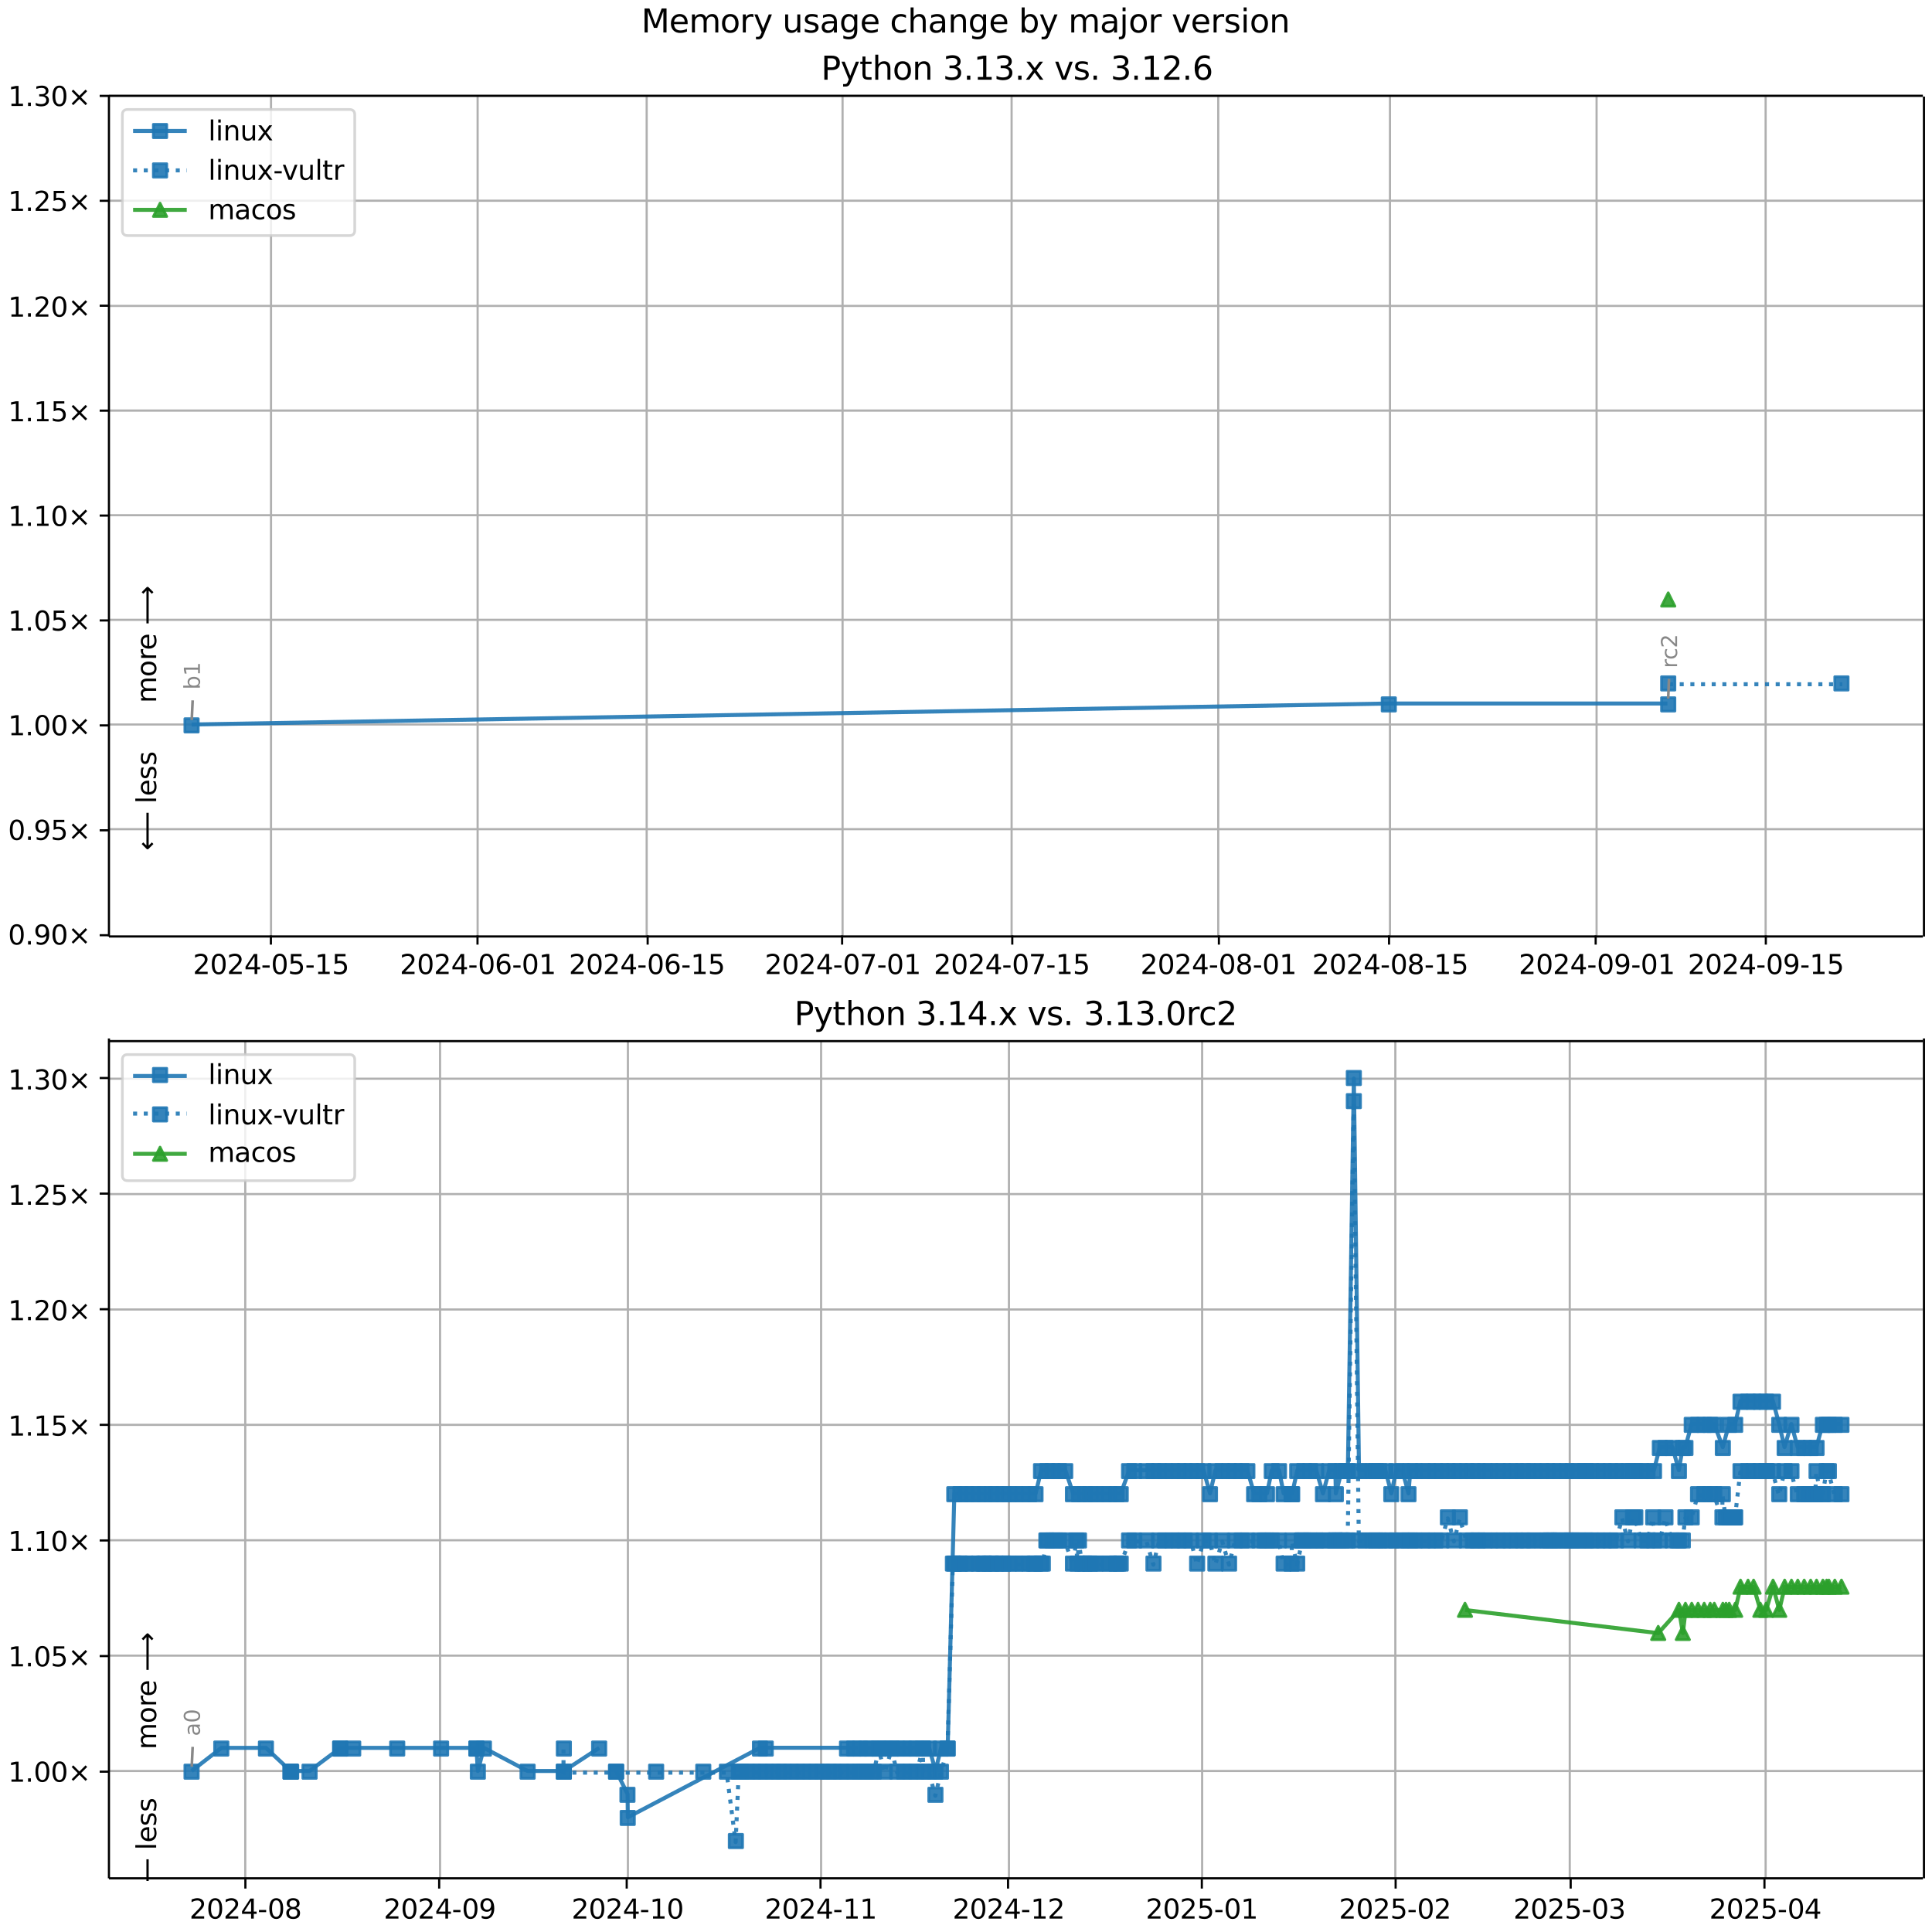 <?xml version="1.0" encoding="UTF-8"?>
<!DOCTYPE svg  PUBLIC '-//W3C//DTD SVG 1.1//EN'  'http://www.w3.org/Graphics/SVG/1.1/DTD/svg11.dtd'>
<svg width="720pt" height="720pt" version="1.1" viewBox="0 0 720 720" xmlns="http://www.w3.org/2000/svg" xmlns:xlink="http://www.w3.org/1999/xlink">
<defs>
<style type="text/css">*{stroke-linejoin: round; stroke-linecap: butt}</style>
</defs>
<path d="m0 720h720v-720h-720z" fill="#fff"/>
<path d="m40.6 349h676v-313h-676z" fill="#fff"/>
<path d="m101 349v-313" clip-path="url(#g)" fill="none" stroke="#b0b0b0" stroke-linecap="square" stroke-width=".8"/>
<defs>
<path id="j" d="m0 0v3.5" stroke="#000" stroke-width=".8"/>
</defs>
<use x="100.953" y="348.529" stroke="#000000" stroke-width=".8" xlink:href="#j"/>
<g transform="translate(71.9 363) scale(.1 -.1)">
<defs>
<path id="c" transform="scale(.016)" d="m1228 531h2203v-531h-2962v531q359 372 979 998 621 627 780 809 303 340 423 576 121 236 121 464 0 372-261 606-261 235-680 235-297 0-627-103-329-103-704-313v638q381 153 712 231 332 78 607 78 725 0 1156-363 431-362 431-968 0-288-108-546-107-257-392-607-78-91-497-524-418-433-1181-1211z"/>
<path id="b" transform="scale(.016)" d="m2034 4250q-487 0-733-480-245-479-245-1442 0-959 245-1439 246-480 733-480 491 0 736 480 246 480 246 1439 0 963-246 1442-245 480-736 480zm0 500q785 0 1199-621 414-620 414-1801 0-1178-414-1799-414-620-1199-620-784 0-1198 620-414 621-414 1799 0 1181 414 1801 414 621 1198 621z"/>
<path id="n" transform="scale(.016)" d="m2419 4116-1594-2491h1594v2491zm-166 550h794v-3041h666v-525h-666v-1100h-628v1100h-2106v609l1940 2957z"/>
<path id="f" transform="scale(.016)" d="m313 2009h1684v-512h-1684v512z"/>
<path id="k" transform="scale(.016)" d="m691 4666h2478v-532h-1900v-1143q137 47 274 70 138 23 276 23 781 0 1237-428 457-428 457-1159 0-753-469-1171-469-417-1322-417-294 0-599 50-304 50-629 150v635q281-153 581-228t634-75q541 0 856 284 316 284 316 772 0 487-316 771-315 285-856 285-253 0-505-56-251-56-513-175v2344z"/>
<path id="d" transform="scale(.016)" d="m794 531h1031v3560l-1122-225v575l1116 225h631v-4135h1031v-531h-2687v531z"/>
</defs>
<use xlink:href="#c"/>
<use transform="translate(63.6)" xlink:href="#b"/>
<use transform="translate(127)" xlink:href="#c"/>
<use transform="translate(191)" xlink:href="#n"/>
<use transform="translate(254)" xlink:href="#f"/>
<use transform="translate(291)" xlink:href="#b"/>
<use transform="translate(354)" xlink:href="#k"/>
<use transform="translate(418)" xlink:href="#f"/>
<use transform="translate(454)" xlink:href="#d"/>
<use transform="translate(518)" xlink:href="#k"/>
</g>
<path d="m178 349v-313" clip-path="url(#g)" fill="none" stroke="#b0b0b0" stroke-linecap="square" stroke-width=".8"/>
<use x="177.953" y="348.529" stroke="#000000" stroke-width=".8" xlink:href="#j"/>
<g transform="translate(149 363) scale(.1 -.1)">
<defs>
<path id="ah" transform="scale(.016)" d="m2113 2584q-425 0-674-291-248-290-248-796 0-503 248-796 249-292 674-292t673 292q248 293 248 796 0 506-248 796-248 291-673 291zm1253 1979v-575q-238 112-480 171-242 60-480 60-625 0-955-422-329-422-376-1275 184 272 462 417 279 145 613 145 703 0 1111-427 408-426 408-1160 0-719-425-1154-425-434-1131-434-810 0-1238 620-428 621-428 1799 0 1106 525 1764t1409 658q238 0 480-47t505-140z"/>
</defs>
<use xlink:href="#c"/>
<use transform="translate(63.6)" xlink:href="#b"/>
<use transform="translate(127)" xlink:href="#c"/>
<use transform="translate(191)" xlink:href="#n"/>
<use transform="translate(254)" xlink:href="#f"/>
<use transform="translate(291)" xlink:href="#b"/>
<use transform="translate(354)" xlink:href="#ah"/>
<use transform="translate(418)" xlink:href="#f"/>
<use transform="translate(454)" xlink:href="#b"/>
<use transform="translate(518)" xlink:href="#d"/>
</g>
<path d="m241 349v-313" clip-path="url(#g)" fill="none" stroke="#b0b0b0" stroke-linecap="square" stroke-width=".8"/>
<use x="241.365" y="348.529" stroke="#000000" stroke-width=".8" xlink:href="#j"/>
<g transform="translate(212 363) scale(.1 -.1)">
<use xlink:href="#c"/>
<use transform="translate(63.6)" xlink:href="#b"/>
<use transform="translate(127)" xlink:href="#c"/>
<use transform="translate(191)" xlink:href="#n"/>
<use transform="translate(254)" xlink:href="#f"/>
<use transform="translate(291)" xlink:href="#b"/>
<use transform="translate(354)" xlink:href="#ah"/>
<use transform="translate(418)" xlink:href="#f"/>
<use transform="translate(454)" xlink:href="#d"/>
<use transform="translate(518)" xlink:href="#k"/>
</g>
<path d="m314 349v-313" clip-path="url(#g)" fill="none" stroke="#b0b0b0" stroke-linecap="square" stroke-width=".8"/>
<use x="313.835" y="348.529" stroke="#000000" stroke-width=".8" xlink:href="#j"/>
<g transform="translate(285 363) scale(.1 -.1)">
<defs>
<path id="al" transform="scale(.016)" d="m525 4666h3e3v-269l-1694-4397h-659l1594 4134h-2241v532z"/>
</defs>
<use xlink:href="#c"/>
<use transform="translate(63.6)" xlink:href="#b"/>
<use transform="translate(127)" xlink:href="#c"/>
<use transform="translate(191)" xlink:href="#n"/>
<use transform="translate(254)" xlink:href="#f"/>
<use transform="translate(291)" xlink:href="#b"/>
<use transform="translate(354)" xlink:href="#al"/>
<use transform="translate(418)" xlink:href="#f"/>
<use transform="translate(454)" xlink:href="#b"/>
<use transform="translate(518)" xlink:href="#d"/>
</g>
<path d="m377 349v-313" clip-path="url(#g)" fill="none" stroke="#b0b0b0" stroke-linecap="square" stroke-width=".8"/>
<use x="377.247" y="348.529" stroke="#000000" stroke-width=".8" xlink:href="#j"/>
<g transform="translate(348 363) scale(.1 -.1)">
<use xlink:href="#c"/>
<use transform="translate(63.6)" xlink:href="#b"/>
<use transform="translate(127)" xlink:href="#c"/>
<use transform="translate(191)" xlink:href="#n"/>
<use transform="translate(254)" xlink:href="#f"/>
<use transform="translate(291)" xlink:href="#b"/>
<use transform="translate(354)" xlink:href="#al"/>
<use transform="translate(418)" xlink:href="#f"/>
<use transform="translate(454)" xlink:href="#d"/>
<use transform="translate(518)" xlink:href="#k"/>
</g>
<path d="m454 349v-313" clip-path="url(#g)" fill="none" stroke="#b0b0b0" stroke-linecap="square" stroke-width=".8"/>
<use x="454.247" y="348.529" stroke="#000000" stroke-width=".8" xlink:href="#j"/>
<g transform="translate(425 363) scale(.1 -.1)">
<defs>
<path id="ag" transform="scale(.016)" d="m2034 2216q-450 0-708-241-257-241-257-662 0-422 257-663 258-241 708-241t709 242q260 243 260 662 0 421-258 662-257 241-711 241zm-631 268q-406 100-633 378-226 279-226 679 0 559 398 884 399 325 1092 325 697 0 1094-325t397-884q0-400-227-679-226-278-629-378 456-106 710-416 255-309 255-755 0-679-414-1042-414-362-1186-362-771 0-1186 362-414 363-414 1042 0 446 256 755 257 310 713 416zm-231 997q0-362 226-565 227-203 636-203 407 0 636 203 230 203 230 565 0 363-230 566-229 203-636 203-409 0-636-203-226-203-226-566z"/>
</defs>
<use xlink:href="#c"/>
<use transform="translate(63.6)" xlink:href="#b"/>
<use transform="translate(127)" xlink:href="#c"/>
<use transform="translate(191)" xlink:href="#n"/>
<use transform="translate(254)" xlink:href="#f"/>
<use transform="translate(291)" xlink:href="#b"/>
<use transform="translate(354)" xlink:href="#ag"/>
<use transform="translate(418)" xlink:href="#f"/>
<use transform="translate(454)" xlink:href="#b"/>
<use transform="translate(518)" xlink:href="#d"/>
</g>
<path d="m518 349v-313" clip-path="url(#g)" fill="none" stroke="#b0b0b0" stroke-linecap="square" stroke-width=".8"/>
<use x="517.659" y="348.529" stroke="#000000" stroke-width=".8" xlink:href="#j"/>
<g transform="translate(489 363) scale(.1 -.1)">
<use xlink:href="#c"/>
<use transform="translate(63.6)" xlink:href="#b"/>
<use transform="translate(127)" xlink:href="#c"/>
<use transform="translate(191)" xlink:href="#n"/>
<use transform="translate(254)" xlink:href="#f"/>
<use transform="translate(291)" xlink:href="#b"/>
<use transform="translate(354)" xlink:href="#ag"/>
<use transform="translate(418)" xlink:href="#f"/>
<use transform="translate(454)" xlink:href="#d"/>
<use transform="translate(518)" xlink:href="#k"/>
</g>
<path d="m595 349v-313" clip-path="url(#g)" fill="none" stroke="#b0b0b0" stroke-linecap="square" stroke-width=".8"/>
<use x="594.659" y="348.529" stroke="#000000" stroke-width=".8" xlink:href="#j"/>
<g transform="translate(566 363) scale(.1 -.1)">
<defs>
<path id="ac" transform="scale(.016)" d="m703 97v575q238-113 481-172 244-59 479-59 625 0 954 420 330 420 377 1277-181-269-460-413-278-144-615-144-700 0-1108 423-408 424-408 1159 0 718 425 1152 425 435 1131 435 810 0 1236-621 427-620 427-1801 0-1103-524-1761-523-658-1407-658-238 0-482 47-243 47-506 141zm1256 1978q425 0 673 290 249 291 249 798 0 503-249 795-248 292-673 292t-673-292-248-795q0-507 248-798 248-290 673-290z"/>
</defs>
<use xlink:href="#c"/>
<use transform="translate(63.6)" xlink:href="#b"/>
<use transform="translate(127)" xlink:href="#c"/>
<use transform="translate(191)" xlink:href="#n"/>
<use transform="translate(254)" xlink:href="#f"/>
<use transform="translate(291)" xlink:href="#b"/>
<use transform="translate(354)" xlink:href="#ac"/>
<use transform="translate(418)" xlink:href="#f"/>
<use transform="translate(454)" xlink:href="#b"/>
<use transform="translate(518)" xlink:href="#d"/>
</g>
<path d="m658 349v-313" clip-path="url(#g)" fill="none" stroke="#b0b0b0" stroke-linecap="square" stroke-width=".8"/>
<use x="658.071" y="348.529" stroke="#000000" stroke-width=".8" xlink:href="#j"/>
<g transform="translate(629 363) scale(.1 -.1)">
<use xlink:href="#c"/>
<use transform="translate(63.6)" xlink:href="#b"/>
<use transform="translate(127)" xlink:href="#c"/>
<use transform="translate(191)" xlink:href="#n"/>
<use transform="translate(254)" xlink:href="#f"/>
<use transform="translate(291)" xlink:href="#b"/>
<use transform="translate(354)" xlink:href="#ac"/>
<use transform="translate(418)" xlink:href="#f"/>
<use transform="translate(454)" xlink:href="#d"/>
<use transform="translate(518)" xlink:href="#k"/>
</g>
<path d="m40.6 349h676" clip-path="url(#g)" fill="none" stroke="#b0b0b0" stroke-linecap="square" stroke-width=".8"/>
<defs>
<path id="l" d="m0 0h-3.5" stroke="#000" stroke-width=".8"/>
</defs>
<use x="40.646" y="348.529" stroke="#000000" stroke-width=".8" xlink:href="#l"/>
<g transform="translate(3 352) scale(.1 -.1)">
<defs>
<path id="h" transform="scale(.016)" d="m684 794h660v-794h-660v794z"/>
<path id="m" transform="scale(.016)" d="m4488 3438-1429-1435 1429-1428-372-378-1435 1434-1434-1434-369 378 1425 1428-1425 1435 369 378 1434-1435 1435 1435 372-378z"/>
</defs>
<use xlink:href="#b"/>
<use transform="translate(63.6)" xlink:href="#h"/>
<use transform="translate(95.4)" xlink:href="#ac"/>
<use transform="translate(159)" xlink:href="#b"/>
<use transform="translate(223)" xlink:href="#m"/>
</g>
<path d="m40.6 309h676" clip-path="url(#g)" fill="none" stroke="#b0b0b0" stroke-linecap="square" stroke-width=".8"/>
<use x="40.646" y="309.429" stroke="#000000" stroke-width=".8" xlink:href="#l"/>
<g transform="translate(3 313) scale(.1 -.1)">
<use xlink:href="#b"/>
<use transform="translate(63.6)" xlink:href="#h"/>
<use transform="translate(95.4)" xlink:href="#ac"/>
<use transform="translate(159)" xlink:href="#k"/>
<use transform="translate(223)" xlink:href="#m"/>
</g>
<path d="m40.6 270h676" clip-path="url(#g)" fill="none" stroke="#b0b0b0" stroke-linecap="square" stroke-width=".8"/>
<use x="40.646" y="270.33" stroke="#000000" stroke-width=".8" xlink:href="#l"/>
<g transform="translate(3 274) scale(.1 -.1)">
<use xlink:href="#d"/>
<use transform="translate(63.6)" xlink:href="#h"/>
<use transform="translate(95.4)" xlink:href="#b"/>
<use transform="translate(159)" xlink:href="#b"/>
<use transform="translate(223)" xlink:href="#m"/>
</g>
<path d="m40.6 231h676" clip-path="url(#g)" fill="none" stroke="#b0b0b0" stroke-linecap="square" stroke-width=".8"/>
<use x="40.646" y="231.23" stroke="#000000" stroke-width=".8" xlink:href="#l"/>
<g transform="translate(3 235) scale(.1 -.1)">
<use xlink:href="#d"/>
<use transform="translate(63.6)" xlink:href="#h"/>
<use transform="translate(95.4)" xlink:href="#b"/>
<use transform="translate(159)" xlink:href="#k"/>
<use transform="translate(223)" xlink:href="#m"/>
</g>
<path d="m40.6 192h676" clip-path="url(#g)" fill="none" stroke="#b0b0b0" stroke-linecap="square" stroke-width=".8"/>
<use x="40.646" y="192.131" stroke="#000000" stroke-width=".8" xlink:href="#l"/>
<g transform="translate(3 196) scale(.1 -.1)">
<use xlink:href="#d"/>
<use transform="translate(63.6)" xlink:href="#h"/>
<use transform="translate(95.4)" xlink:href="#d"/>
<use transform="translate(159)" xlink:href="#b"/>
<use transform="translate(223)" xlink:href="#m"/>
</g>
<path d="m40.6 153h676" clip-path="url(#g)" fill="none" stroke="#b0b0b0" stroke-linecap="square" stroke-width=".8"/>
<use x="40.646" y="153.031" stroke="#000000" stroke-width=".8" xlink:href="#l"/>
<g transform="translate(3 157) scale(.1 -.1)">
<use xlink:href="#d"/>
<use transform="translate(63.6)" xlink:href="#h"/>
<use transform="translate(95.4)" xlink:href="#d"/>
<use transform="translate(159)" xlink:href="#k"/>
<use transform="translate(223)" xlink:href="#m"/>
</g>
<path d="m40.6 114h676" clip-path="url(#g)" fill="none" stroke="#b0b0b0" stroke-linecap="square" stroke-width=".8"/>
<use x="40.646" y="113.932" stroke="#000000" stroke-width=".8" xlink:href="#l"/>
<g transform="translate(3 118) scale(.1 -.1)">
<use xlink:href="#d"/>
<use transform="translate(63.6)" xlink:href="#h"/>
<use transform="translate(95.4)" xlink:href="#c"/>
<use transform="translate(159)" xlink:href="#b"/>
<use transform="translate(223)" xlink:href="#m"/>
</g>
<path d="m40.6 74.8h676" clip-path="url(#g)" fill="none" stroke="#b0b0b0" stroke-linecap="square" stroke-width=".8"/>
<use x="40.646" y="74.832" stroke="#000000" stroke-width=".8" xlink:href="#l"/>
<g transform="translate(3 78.6) scale(.1 -.1)">
<use xlink:href="#d"/>
<use transform="translate(63.6)" xlink:href="#h"/>
<use transform="translate(95.4)" xlink:href="#c"/>
<use transform="translate(159)" xlink:href="#k"/>
<use transform="translate(223)" xlink:href="#m"/>
</g>
<path d="m40.6 35.7h676" clip-path="url(#g)" fill="none" stroke="#b0b0b0" stroke-linecap="square" stroke-width=".8"/>
<use x="40.646" y="35.733" stroke="#000000" stroke-width=".8" xlink:href="#l"/>
<g transform="translate(3 39.5) scale(.1 -.1)">
<defs>
<path id="r" transform="scale(.016)" d="m2597 2516q453-97 707-404 255-306 255-756 0-690-475-1069-475-378-1350-378-293 0-604 58t-642 174v609q262-153 574-231 313-78 654-78 593 0 904 234t311 681q0 413-289 645-289 233-804 233h-544v519h569q465 0 712 186t247 536q0 359-255 551-254 193-729 193-260 0-557-57-297-56-653-174v562q360 100 674 150t592 50q719 0 1137-327 419-326 419-882 0-388-222-655t-631-370z"/>
</defs>
<use xlink:href="#d"/>
<use transform="translate(63.6)" xlink:href="#h"/>
<use transform="translate(95.4)" xlink:href="#r"/>
<use transform="translate(159)" xlink:href="#b"/>
<use transform="translate(223)" xlink:href="#m"/>
</g>
<path d="m71.4 270 446-7.82h104" clip-path="url(#g)" fill="none" stroke="#1f77b4" stroke-linecap="square" stroke-opacity=".9" stroke-width="1.5"/>
<defs>
<path id="a" d="m-2.5 2.5h5v-5h-5z" stroke="#1f77b4" stroke-opacity=".9"/>
</defs>
<g clip-path="url(#g)" fill="#1f77b4" fill-opacity=".9" stroke="#1f77b4" stroke-opacity=".9">
<use x="71.389" y="270.33" xlink:href="#a"/>
<use x="517.569" y="262.51" xlink:href="#a"/>
<use x="621.695" y="262.51" xlink:href="#a"/>
</g>
<g stroke="#1f77b4" stroke-opacity=".9">
<path d="m622 255h64.6" clip-path="url(#g)" fill="none" stroke-dasharray="1.5,2.475" stroke-width="1.5"/>
<g clip-path="url(#g)" fill="#1f77b4" fill-opacity=".9">
<use x="621.695" y="254.69" xlink:href="#a"/>
<use x="686.256" y="254.69" xlink:href="#a"/>
</g>
</g>
<path d="m622 223" clip-path="url(#g)" fill="none" stroke="#2ca02c" stroke-linecap="square" stroke-opacity=".9" stroke-width="1.5"/>
<defs>
<path id="e" d="m0-2.5-2.5 5h5z" stroke="#2ca02c" stroke-opacity=".9"/>
</defs>
<g clip-path="url(#g)">
<use x="621.695" y="223.41" fill="#2ca02c" fill-opacity=".9" stroke="#2ca02c" stroke-opacity=".9" xlink:href="#e"/>
</g>
<path d="m40.6 349v-313" fill="none" stroke="#000" stroke-linecap="square" stroke-width=".8"/>
<path d="m717 349v-313" fill="none" stroke="#000" stroke-linecap="square" stroke-width=".8"/>
<path d="m40.6 349h676" fill="none" stroke="#000" stroke-linecap="square" stroke-width=".8"/>
<path d="m40.6 35.7h676" fill="none" stroke="#000" stroke-linecap="square" stroke-width=".8"/>
<path d="m71.8 261-0.348 7.35" fill="none" stroke="#888" stroke-linecap="round"/>
<g transform="translate(74.5 257) rotate(-90) scale(.08 -.08)" fill="#888">
<defs>
<path id="aj" transform="scale(.016)" d="m3116 1747q0 634-261 995t-717 361q-457 0-718-361t-261-995 261-995 718-361q456 0 717 361t261 995zm-1957 1222q182 312 458 463 277 152 661 152 638 0 1036-506 399-506 399-1331t-399-1332q-398-506-1036-506-384 0-661 152-276 152-458 464v-525h-578v4863h578v-1894z"/>
</defs>
<use xlink:href="#aj"/>
<use transform="translate(63.5)" xlink:href="#d"/>
</g>
<path d="m622 253-0.326 7.34" fill="none" stroke="#888" stroke-linecap="round"/>
<g transform="translate(625 249) rotate(-90) scale(.08 -.08)" fill="#888">
<defs>
<path id="p" transform="scale(.016)" d="m2631 2963q-97 56-211 82-114 27-251 27-488 0-749-317t-261-911v-1844h-578v3500h578v-544q182 319 472 473 291 155 707 155 59 0 131-8 72-7 159-23l3-590z"/>
<path id="ab" transform="scale(.016)" d="m3122 3366v-538q-244 135-489 202t-495 67q-560 0-870-355-309-354-309-995t309-996q310-354 870-354 250 0 495 67t489 202v-532q-241-112-499-168-257-57-548-57-791 0-1257 497-465 497-465 1341 0 856 470 1346 471 491 1290 491 265 0 518-55 253-54 491-163z"/>
</defs>
<use xlink:href="#p"/>
<use transform="translate(38.9)" xlink:href="#ab"/>
<use transform="translate(93.8)" xlink:href="#c"/>
</g>
<g clip-path="url(#g)">
<g transform="translate(58.2 262) rotate(-90) scale(.1 -.1)">
<defs>
<path id="x" transform="scale(.016)" d="m3328 2828q216 388 516 572t706 184q547 0 844-383 297-382 297-1088v-2113h-578v2094q0 503-179 746-178 244-543 244-447 0-707-297-259-296-259-809v-1978h-578v2094q0 506-178 748t-550 242q-441 0-701-298-259-298-259-808v-1978h-578v3500h578v-544q197 322 472 475t653 153q382 0 649-194 267-193 395-562z"/>
<path id="q" transform="scale(.016)" d="m1959 3097q-462 0-731-361t-269-989 267-989q268-361 733-361 460 0 728 362 269 363 269 988 0 622-269 986-268 364-728 364zm0 487q750 0 1178-488 429-487 429-1349 0-859-429-1349-428-489-1178-489-753 0-1180 489-426 490-426 1349 0 862 426 1349 427 488 1180 488z"/>
<path id="u" transform="scale(.016)" d="m3597 1894v-281h-2644q38-594 358-905t892-311q331 0 642 81t618 244v-544q-310-131-635-200t-659-69q-838 0-1327 487-489 488-489 1320 0 859 464 1363 464 505 1252 505 706 0 1117-455 411-454 411-1235zm-575 169q-6 471-264 752-258 282-683 282-481 0-770-272t-333-766l2050 4z"/>
<path id="am" transform="scale(.016)" d="m8863 2147v-281l-1229-1228-375 375 729 728h-7622v531h7622l-729 728 375 375 1229-1228z"/>
</defs>
<use xlink:href="#x"/>
<use transform="translate(97.4)" xlink:href="#q"/>
<use transform="translate(159)" xlink:href="#p"/>
<use transform="translate(197)" xlink:href="#u"/>
<use transform="translate(259)" xlink:href="#DejaVuSans-20"/>
<use transform="translate(291)" xlink:href="#am"/>
</g>
</g>
<g clip-path="url(#g)">
<g transform="translate(58.2 317) rotate(-90) scale(.1 -.1)">
<defs>
<path id="an" transform="scale(.016)" d="m313 1866v281l1228 1228 375-375-728-728h7621v-531h-7621l728-728-375-375-1228 1228z"/>
<path id="t" transform="scale(.016)" d="m603 4863h575v-4863h-575v4863z"/>
<path id="o" transform="scale(.016)" d="m2834 3397v-544q-243 125-506 187-262 63-544 63-428 0-642-131t-214-394q0-200 153-314t616-217l197-44q612-131 870-370t258-667q0-488-386-773-386-284-1061-284-281 0-586 55t-642 164v594q319-166 628-249 309-82 613-82 406 0 624 139 219 139 219 392 0 234-158 359-157 125-692 241l-200 47q-534 112-772 345-237 233-237 639 0 494 350 762 350 269 994 269 318 0 599-47 282-46 519-140z"/>
</defs>
<use xlink:href="#an"/>
<use transform="translate(143)" xlink:href="#DejaVuSans-20"/>
<use transform="translate(175)" xlink:href="#t"/>
<use transform="translate(203)" xlink:href="#u"/>
<use transform="translate(264)" xlink:href="#o"/>
<use transform="translate(317)" xlink:href="#o"/>
</g>
</g>
<g transform="translate(306 29.7) scale(.12 -.12)">
<defs>
<path id="ak" transform="scale(.016)" d="m1259 4147v-1753h794q441 0 681 228 241 228 241 650 0 419-241 647-240 228-681 228h-794zm-631 519h1425q785 0 1186-355 402-355 402-1039 0-691-402-1044-401-353-1186-353h-794v-1875h-631v4666z"/>
<path id="ad" transform="scale(.016)" d="m2059-325q-243-625-475-815-231-191-618-191h-460v481h338q237 0 368 113 132 112 291 531l103 262-1415 3444h609l1094-2737 1094 2737h609l-1538-3825z"/>
<path id="ae" transform="scale(.016)" d="m1172 4494v-994h1184v-447h-1184v-1900q0-428 117-550t477-122h590v-481h-590q-666 0-919 248-253 249-253 905v1900h-422v447h422v994h578z"/>
<path id="af" transform="scale(.016)" d="m3513 2113v-2113h-575v2094q0 497-194 743-194 247-581 247-466 0-735-297-269-296-269-809v-1978h-578v4863h578v-1907q207 316 486 472 280 156 646 156 603 0 912-373 310-373 310-1098z"/>
<path id="s" transform="scale(.016)" d="m3513 2113v-2113h-575v2094q0 497-194 743-194 247-581 247-466 0-735-297-269-296-269-809v-1978h-578v3500h578v-544q207 316 486 472 280 156 646 156 603 0 912-373 310-373 310-1098z"/>
<path id="w" transform="scale(.016)" d="m3513 3500-1266-1703 1331-1797h-678l-1019 1375-1018-1375h-679l1360 1831-1244 1669h678l928-1247 928 1247h679z"/>
<path id="z" transform="scale(.016)" d="m191 3500h609l1094-2937 1094 2937h609l-1313-3500h-781l-1312 3500z"/>
</defs>
<use xlink:href="#ak"/>
<use transform="translate(60.3)" xlink:href="#ad"/>
<use transform="translate(119)" xlink:href="#ae"/>
<use transform="translate(159)" xlink:href="#af"/>
<use transform="translate(222)" xlink:href="#q"/>
<use transform="translate(283)" xlink:href="#s"/>
<use transform="translate(347)" xlink:href="#DejaVuSans-20"/>
<use transform="translate(378)" xlink:href="#r"/>
<use transform="translate(442)" xlink:href="#h"/>
<use transform="translate(474)" xlink:href="#d"/>
<use transform="translate(537)" xlink:href="#r"/>
<use transform="translate(601)" xlink:href="#h"/>
<use transform="translate(633)" xlink:href="#w"/>
<use transform="translate(692)" xlink:href="#DejaVuSans-20"/>
<use transform="translate(724)" xlink:href="#z"/>
<use transform="translate(783)" xlink:href="#o"/>
<use transform="translate(835)" xlink:href="#h"/>
<use transform="translate(867)" xlink:href="#DejaVuSans-20"/>
<use transform="translate(899)" xlink:href="#r"/>
<use transform="translate(962)" xlink:href="#h"/>
<use transform="translate(994)" xlink:href="#d"/>
<use transform="translate(1058)" xlink:href="#c"/>
<use transform="translate(1121)" xlink:href="#h"/>
<use transform="translate(1153)" xlink:href="#ah"/>
</g>
<path d="m47.6 87.8h82.6q2 0 2-2v-43q0-2-2-2h-82.6q-2 0-2 2v43q0 2 2 2z" fill="#fff" opacity=".8" stroke="#ccc"/>
<path d="m49.6 48.8h10 10" fill="none" stroke="#1f77b4" stroke-linecap="square" stroke-opacity=".9" stroke-width="1.5"/>
<use x="59.646" y="48.831" fill="#1f77b4" fill-opacity=".9" stroke="#1f77b4" stroke-opacity=".9" xlink:href="#a"/>
<g transform="translate(77.6 52.3) scale(.1 -.1)">
<defs>
<path id="aa" transform="scale(.016)" d="m603 3500h575v-3500h-575v3500zm0 1363h575v-729h-575v729z"/>
<path id="v" transform="scale(.016)" d="m544 1381v2119h575v-2097q0-497 193-746 194-248 582-248 465 0 735 297 271 297 271 810v1984h575v-3500h-575v538q-209-319-486-474-276-155-642-155-603 0-916 375-312 375-312 1097zm1447 2203z"/>
</defs>
<use xlink:href="#t"/>
<use transform="translate(27.8)" xlink:href="#aa"/>
<use transform="translate(55.6)" xlink:href="#s"/>
<use transform="translate(119)" xlink:href="#v"/>
<use transform="translate(182)" xlink:href="#w"/>
</g>
<path d="m49.6 63.5h10 10" fill="none" stroke="#1f77b4" stroke-dasharray="1.5,2.475" stroke-opacity=".9" stroke-width="1.5"/>
<use x="59.646" y="63.509" fill="#1f77b4" fill-opacity=".9" stroke="#1f77b4" stroke-opacity=".9" xlink:href="#a"/>
<g transform="translate(77.6 67) scale(.1 -.1)">
<use xlink:href="#t"/>
<use transform="translate(27.8)" xlink:href="#aa"/>
<use transform="translate(55.6)" xlink:href="#s"/>
<use transform="translate(119)" xlink:href="#v"/>
<use transform="translate(182)" xlink:href="#w"/>
<use transform="translate(242)" xlink:href="#f"/>
<use transform="translate(275)" xlink:href="#z"/>
<use transform="translate(334)" xlink:href="#v"/>
<use transform="translate(398)" xlink:href="#t"/>
<use transform="translate(425)" xlink:href="#ae"/>
<use transform="translate(465)" xlink:href="#p"/>
</g>
<path d="m49.6 78.2h10 10" fill="none" stroke="#2ca02c" stroke-linecap="square" stroke-opacity=".9" stroke-width="1.5"/>
<use x="59.646" y="78.187" fill="#2ca02c" fill-opacity=".9" stroke="#2ca02c" stroke-opacity=".9" xlink:href="#e"/>
<g transform="translate(77.6 81.7) scale(.1 -.1)">
<defs>
<path id="y" transform="scale(.016)" d="m2194 1759q-697 0-966-159t-269-544q0-306 202-486 202-179 548-179 479 0 768 339t289 901v128h-572zm1147 238v-2e3h-575v531q-197-318-491-470t-719-152q-537 0-855 302-317 302-317 808 0 590 395 890 396 300 1180 300h807v57q0 397-261 614t-733 217q-300 0-585-72-284-72-546-216v532q315 122 612 182 297 61 578 61 760 0 1135-394 375-393 375-1193z"/>
</defs>
<use xlink:href="#x"/>
<use transform="translate(97.4)" xlink:href="#y"/>
<use transform="translate(159)" xlink:href="#ab"/>
<use transform="translate(214)" xlink:href="#q"/>
<use transform="translate(275)" xlink:href="#o"/>
</g>
<path d="m40.6 700h676v-313h-676z" fill="#fff"/>
<path d="m91.4 700v-313" clip-path="url(#i)" fill="none" stroke="#b0b0b0" stroke-linecap="square" stroke-width=".8"/>
<use x="91.447" y="700.322" stroke="#000000" stroke-width=".8" xlink:href="#j"/>
<g transform="translate(70.6 715) scale(.1 -.1)">
<use xlink:href="#c"/>
<use transform="translate(63.6)" xlink:href="#b"/>
<use transform="translate(127)" xlink:href="#c"/>
<use transform="translate(191)" xlink:href="#n"/>
<use transform="translate(254)" xlink:href="#f"/>
<use transform="translate(291)" xlink:href="#b"/>
<use transform="translate(354)" xlink:href="#ag"/>
</g>
<path d="m164 700v-313" clip-path="url(#i)" fill="none" stroke="#b0b0b0" stroke-linecap="square" stroke-width=".8"/>
<use x="163.667" y="700.322" stroke="#000000" stroke-width=".8" xlink:href="#j"/>
<g transform="translate(143 715) scale(.1 -.1)">
<use xlink:href="#c"/>
<use transform="translate(63.6)" xlink:href="#b"/>
<use transform="translate(127)" xlink:href="#c"/>
<use transform="translate(191)" xlink:href="#n"/>
<use transform="translate(254)" xlink:href="#f"/>
<use transform="translate(291)" xlink:href="#b"/>
<use transform="translate(354)" xlink:href="#ac"/>
</g>
<path d="m234 700v-313" clip-path="url(#i)" fill="none" stroke="#b0b0b0" stroke-linecap="square" stroke-width=".8"/>
<use x="233.558" y="700.322" stroke="#000000" stroke-width=".8" xlink:href="#j"/>
<g transform="translate(213 715) scale(.1 -.1)">
<use xlink:href="#c"/>
<use transform="translate(63.6)" xlink:href="#b"/>
<use transform="translate(127)" xlink:href="#c"/>
<use transform="translate(191)" xlink:href="#n"/>
<use transform="translate(254)" xlink:href="#f"/>
<use transform="translate(291)" xlink:href="#d"/>
<use transform="translate(354)" xlink:href="#b"/>
</g>
<path d="m306 700v-313" clip-path="url(#i)" fill="none" stroke="#b0b0b0" stroke-linecap="square" stroke-width=".8"/>
<use x="305.779" y="700.322" stroke="#000000" stroke-width=".8" xlink:href="#j"/>
<g transform="translate(285 715) scale(.1 -.1)">
<use xlink:href="#c"/>
<use transform="translate(63.6)" xlink:href="#b"/>
<use transform="translate(127)" xlink:href="#c"/>
<use transform="translate(191)" xlink:href="#n"/>
<use transform="translate(254)" xlink:href="#f"/>
<use transform="translate(291)" xlink:href="#d"/>
<use transform="translate(354)" xlink:href="#d"/>
</g>
<path d="m376 700v-313" clip-path="url(#i)" fill="none" stroke="#b0b0b0" stroke-linecap="square" stroke-width=".8"/>
<use x="375.67" y="700.322" stroke="#000000" stroke-width=".8" xlink:href="#j"/>
<g transform="translate(355 715) scale(.1 -.1)">
<use xlink:href="#c"/>
<use transform="translate(63.6)" xlink:href="#b"/>
<use transform="translate(127)" xlink:href="#c"/>
<use transform="translate(191)" xlink:href="#n"/>
<use transform="translate(254)" xlink:href="#f"/>
<use transform="translate(291)" xlink:href="#d"/>
<use transform="translate(354)" xlink:href="#c"/>
</g>
<path d="m448 700v-313" clip-path="url(#i)" fill="none" stroke="#b0b0b0" stroke-linecap="square" stroke-width=".8"/>
<use x="447.89" y="700.322" stroke="#000000" stroke-width=".8" xlink:href="#j"/>
<g transform="translate(427 715) scale(.1 -.1)">
<use xlink:href="#c"/>
<use transform="translate(63.6)" xlink:href="#b"/>
<use transform="translate(127)" xlink:href="#c"/>
<use transform="translate(191)" xlink:href="#k"/>
<use transform="translate(254)" xlink:href="#f"/>
<use transform="translate(291)" xlink:href="#b"/>
<use transform="translate(354)" xlink:href="#d"/>
</g>
<path d="m520 700v-313" clip-path="url(#i)" fill="none" stroke="#b0b0b0" stroke-linecap="square" stroke-width=".8"/>
<use x="520.111" y="700.322" stroke="#000000" stroke-width=".8" xlink:href="#j"/>
<g transform="translate(499 715) scale(.1 -.1)">
<use xlink:href="#c"/>
<use transform="translate(63.6)" xlink:href="#b"/>
<use transform="translate(127)" xlink:href="#c"/>
<use transform="translate(191)" xlink:href="#k"/>
<use transform="translate(254)" xlink:href="#f"/>
<use transform="translate(291)" xlink:href="#b"/>
<use transform="translate(354)" xlink:href="#c"/>
</g>
<path d="m585 700v-313" clip-path="url(#i)" fill="none" stroke="#b0b0b0" stroke-linecap="square" stroke-width=".8"/>
<use x="585.343" y="700.322" stroke="#000000" stroke-width=".8" xlink:href="#j"/>
<g transform="translate(564 715) scale(.1 -.1)">
<use xlink:href="#c"/>
<use transform="translate(63.6)" xlink:href="#b"/>
<use transform="translate(127)" xlink:href="#c"/>
<use transform="translate(191)" xlink:href="#k"/>
<use transform="translate(254)" xlink:href="#f"/>
<use transform="translate(291)" xlink:href="#b"/>
<use transform="translate(354)" xlink:href="#r"/>
</g>
<path d="m658 700v-313" clip-path="url(#i)" fill="none" stroke="#b0b0b0" stroke-linecap="square" stroke-width=".8"/>
<use x="657.563" y="700.322" stroke="#000000" stroke-width=".8" xlink:href="#j"/>
<g transform="translate(637 715) scale(.1 -.1)">
<use xlink:href="#c"/>
<use transform="translate(63.6)" xlink:href="#b"/>
<use transform="translate(127)" xlink:href="#c"/>
<use transform="translate(191)" xlink:href="#k"/>
<use transform="translate(254)" xlink:href="#f"/>
<use transform="translate(291)" xlink:href="#b"/>
<use transform="translate(354)" xlink:href="#n"/>
</g>
<path d="m40.6 660h676" clip-path="url(#i)" fill="none" stroke="#b0b0b0" stroke-linecap="square" stroke-width=".8"/>
<use x="40.646" y="660.253" stroke="#000000" stroke-width=".8" xlink:href="#l"/>
<g transform="translate(3 664) scale(.1 -.1)">
<use xlink:href="#d"/>
<use transform="translate(63.6)" xlink:href="#h"/>
<use transform="translate(95.4)" xlink:href="#b"/>
<use transform="translate(159)" xlink:href="#b"/>
<use transform="translate(223)" xlink:href="#m"/>
</g>
<path d="m40.6 617h676" clip-path="url(#i)" fill="none" stroke="#b0b0b0" stroke-linecap="square" stroke-width=".8"/>
<use x="40.646" y="617.168" stroke="#000000" stroke-width=".8" xlink:href="#l"/>
<g transform="translate(3 621) scale(.1 -.1)">
<use xlink:href="#d"/>
<use transform="translate(63.6)" xlink:href="#h"/>
<use transform="translate(95.4)" xlink:href="#b"/>
<use transform="translate(159)" xlink:href="#k"/>
<use transform="translate(223)" xlink:href="#m"/>
</g>
<path d="m40.6 574h676" clip-path="url(#i)" fill="none" stroke="#b0b0b0" stroke-linecap="square" stroke-width=".8"/>
<use x="40.646" y="574.083" stroke="#000000" stroke-width=".8" xlink:href="#l"/>
<g transform="translate(3 578) scale(.1 -.1)">
<use xlink:href="#d"/>
<use transform="translate(63.6)" xlink:href="#h"/>
<use transform="translate(95.4)" xlink:href="#d"/>
<use transform="translate(159)" xlink:href="#b"/>
<use transform="translate(223)" xlink:href="#m"/>
</g>
<path d="m40.6 531h676" clip-path="url(#i)" fill="none" stroke="#b0b0b0" stroke-linecap="square" stroke-width=".8"/>
<use x="40.646" y="530.998" stroke="#000000" stroke-width=".8" xlink:href="#l"/>
<g transform="translate(3 535) scale(.1 -.1)">
<use xlink:href="#d"/>
<use transform="translate(63.6)" xlink:href="#h"/>
<use transform="translate(95.4)" xlink:href="#d"/>
<use transform="translate(159)" xlink:href="#k"/>
<use transform="translate(223)" xlink:href="#m"/>
</g>
<path d="m40.6 488h676" clip-path="url(#i)" fill="none" stroke="#b0b0b0" stroke-linecap="square" stroke-width=".8"/>
<use x="40.646" y="487.913" stroke="#000000" stroke-width=".8" xlink:href="#l"/>
<g transform="translate(3 492) scale(.1 -.1)">
<use xlink:href="#d"/>
<use transform="translate(63.6)" xlink:href="#h"/>
<use transform="translate(95.4)" xlink:href="#c"/>
<use transform="translate(159)" xlink:href="#b"/>
<use transform="translate(223)" xlink:href="#m"/>
</g>
<path d="m40.6 445h676" clip-path="url(#i)" fill="none" stroke="#b0b0b0" stroke-linecap="square" stroke-width=".8"/>
<use x="40.646" y="444.828" stroke="#000000" stroke-width=".8" xlink:href="#l"/>
<g transform="translate(3 449) scale(.1 -.1)">
<use xlink:href="#d"/>
<use transform="translate(63.6)" xlink:href="#h"/>
<use transform="translate(95.4)" xlink:href="#c"/>
<use transform="translate(159)" xlink:href="#k"/>
<use transform="translate(223)" xlink:href="#m"/>
</g>
<path d="m40.6 402h676" clip-path="url(#i)" fill="none" stroke="#b0b0b0" stroke-linecap="square" stroke-width=".8"/>
<use x="40.646" y="401.743" stroke="#000000" stroke-width=".8" xlink:href="#l"/>
<g transform="translate(3 406) scale(.1 -.1)">
<use xlink:href="#d"/>
<use transform="translate(63.6)" xlink:href="#h"/>
<use transform="translate(95.4)" xlink:href="#r"/>
<use transform="translate(159)" xlink:href="#b"/>
<use transform="translate(223)" xlink:href="#m"/>
</g>
<g stroke="#1f77b4" stroke-opacity=".9">
<path d="m71.4 660 11.1-8.62h16.6l9.18 8.62h7.07l11.5-8.62h50.7l0.518 8.62 2.26-8.62 16.3 8.62h13.5l13.2-8.62m6.32 8.62 4.23 8.62 0.097 8.62 49.3-25.9h63l2.37 8.62 2.05-8.62h2.48l2.49-94.8h30.3l2.06-8.62h9.01l2.88 8.62h17.8l3.11-8.62h27.7l2.41 8.62 2.02-8.62h11.9l2.52 8.62h4.8l1.79-8.62h2.69l1.73 8.62h3.19l1.88-8.62h7.05l2.54 8.62 2.31-8.62h2.29l0.184 8.62 2.23-8.62h2.25l2.23-146 1.92 146h9.87l2.17 8.62 1.87-8.62h2.25l2.28 8.62 0.684-8.62h90.8l2.17-8.62h4.72l2.38 8.62 1.45-8.62h0.98l2.34-8.62h8.41l3.19 8.62 2.36-8.62h2.23l1.99-8.62h12.1l2.32 8.62 2.01 8.62 2.53-8.62 2.36 8.62h7l2.36-8.62h6.92v0" clip-path="url(#i)" fill="none" stroke-linecap="square" stroke-width="1.5"/>
<g clip-path="url(#i)" fill="#1f77b4" fill-opacity=".9">
<use x="71.389" y="660.253" xlink:href="#a"/>
<use x="82.474" y="651.636" xlink:href="#a"/>
<use x="99.109" y="651.636" xlink:href="#a"/>
<use x="108.274" y="660.253" xlink:href="#a"/>
<use x="108.289" y="660.253" xlink:href="#a"/>
<use x="108.511" y="660.253" xlink:href="#a"/>
<use x="115.361" y="660.253" xlink:href="#a"/>
<use x="126.753" y="651.636" xlink:href="#a"/>
<use x="126.832" y="651.636" xlink:href="#a"/>
<use x="131.631" y="651.636" xlink:href="#a"/>
<use x="148.03" y="651.636" xlink:href="#a"/>
<use x="164.375" y="651.636" xlink:href="#a"/>
<use x="177.536" y="651.636" xlink:href="#a"/>
<use x="177.562" y="651.636" xlink:href="#a"/>
<use x="178.08" y="660.253" xlink:href="#a"/>
<use x="180.342" y="651.636" xlink:href="#a"/>
<use x="196.623" y="660.253" xlink:href="#a"/>
<use x="210.128" y="660.253" xlink:href="#a"/>
<use x="223.287" y="651.636" xlink:href="#a"/>
<use x="229.604" y="660.253" xlink:href="#a"/>
<use x="233.835" y="668.87" xlink:href="#a"/>
<use x="233.932" y="677.487" xlink:href="#a"/>
<use x="283.222" y="651.636" xlink:href="#a"/>
<use x="285.366" y="651.636" xlink:href="#a"/>
<use x="315.661" y="651.636" xlink:href="#a"/>
<use x="318.291" y="651.636" xlink:href="#a"/>
<use x="320.491" y="651.636" xlink:href="#a"/>
<use x="322.869" y="651.636" xlink:href="#a"/>
<use x="324.591" y="651.636" xlink:href="#a"/>
<use x="327.525" y="651.636" xlink:href="#a"/>
<use x="329.731" y="651.636" xlink:href="#a"/>
<use x="332.298" y="651.636" xlink:href="#a"/>
<use x="334.356" y="651.636" xlink:href="#a"/>
<use x="336.915" y="651.636" xlink:href="#a"/>
<use x="339.305" y="651.636" xlink:href="#a"/>
<use x="341.516" y="651.636" xlink:href="#a"/>
<use x="343.94" y="651.636" xlink:href="#a"/>
<use x="346.231" y="651.636" xlink:href="#a"/>
<use x="348.605" y="660.253" xlink:href="#a"/>
<use x="350.657" y="651.636" xlink:href="#a"/>
<use x="353.141" y="651.636" xlink:href="#a"/>
<use x="355.635" y="556.849" xlink:href="#a"/>
<use x="357.911" y="556.849" xlink:href="#a"/>
<use x="360.011" y="556.849" xlink:href="#a"/>
<use x="362.44" y="556.849" xlink:href="#a"/>
<use x="364.659" y="556.849" xlink:href="#a"/>
<use x="367.008" y="556.849" xlink:href="#a"/>
<use x="369.511" y="556.849" xlink:href="#a"/>
<use x="371.21" y="556.849" xlink:href="#a"/>
<use x="373.928" y="556.849" xlink:href="#a"/>
<use x="376.025" y="556.849" xlink:href="#a"/>
<use x="378.435" y="556.849" xlink:href="#a"/>
<use x="381.155" y="556.849" xlink:href="#a"/>
<use x="383.565" y="556.849" xlink:href="#a"/>
<use x="385.903" y="556.849" xlink:href="#a"/>
<use x="387.965" y="548.232" xlink:href="#a"/>
<use x="390.295" y="548.232" xlink:href="#a"/>
<use x="392.267" y="548.232" xlink:href="#a"/>
<use x="394.674" y="548.232" xlink:href="#a"/>
<use x="396.979" y="548.232" xlink:href="#a"/>
<use x="399.857" y="556.849" xlink:href="#a"/>
<use x="402.103" y="556.849" xlink:href="#a"/>
<use x="404.288" y="556.849" xlink:href="#a"/>
<use x="406.275" y="556.849" xlink:href="#a"/>
<use x="408.327" y="556.849" xlink:href="#a"/>
<use x="411.419" y="556.849" xlink:href="#a"/>
<use x="413.527" y="556.849" xlink:href="#a"/>
<use x="416.079" y="556.849" xlink:href="#a"/>
<use x="417.66" y="556.849" xlink:href="#a"/>
<use x="420.773" y="548.232" xlink:href="#a"/>
<use x="422.718" y="548.232" xlink:href="#a"/>
<use x="427.314" y="548.232" xlink:href="#a"/>
<use x="429.864" y="548.232" xlink:href="#a"/>
<use x="431.921" y="548.232" xlink:href="#a"/>
<use x="434.174" y="548.232" xlink:href="#a"/>
<use x="436.911" y="548.232" xlink:href="#a"/>
<use x="439.266" y="548.232" xlink:href="#a"/>
<use x="441.493" y="548.232" xlink:href="#a"/>
<use x="443.922" y="548.232" xlink:href="#a"/>
<use x="446.13" y="548.232" xlink:href="#a"/>
<use x="448.509" y="548.232" xlink:href="#a"/>
<use x="450.918" y="556.849" xlink:href="#a"/>
<use x="452.943" y="548.232" xlink:href="#a"/>
<use x="455.541" y="548.232" xlink:href="#a"/>
<use x="458.049" y="548.232" xlink:href="#a"/>
<use x="460.216" y="548.232" xlink:href="#a"/>
<use x="462.708" y="548.232" xlink:href="#a"/>
<use x="464.85" y="548.232" xlink:href="#a"/>
<use x="467.366" y="556.849" xlink:href="#a"/>
<use x="469.32" y="556.849" xlink:href="#a"/>
<use x="472.163" y="556.849" xlink:href="#a"/>
<use x="473.95" y="548.232" xlink:href="#a"/>
<use x="476.639" y="548.232" xlink:href="#a"/>
<use x="478.368" y="556.849" xlink:href="#a"/>
<use x="481.311" y="556.849" xlink:href="#a"/>
<use x="481.556" y="556.849" xlink:href="#a"/>
<use x="483.441" y="548.232" xlink:href="#a"/>
<use x="486.034" y="548.232" xlink:href="#a"/>
<use x="488.245" y="548.232" xlink:href="#a"/>
<use x="490.493" y="548.232" xlink:href="#a"/>
<use x="493.037" y="556.849" xlink:href="#a"/>
<use x="495.348" y="548.232" xlink:href="#a"/>
<use x="497.637" y="548.232" xlink:href="#a"/>
<use x="497.821" y="556.849" xlink:href="#a"/>
<use x="500.047" y="548.232" xlink:href="#a"/>
<use x="501.561" y="548.232" xlink:href="#a"/>
<use x="502.302" y="548.232" xlink:href="#a"/>
<use x="504.534" y="401.743" xlink:href="#a"/>
<use x="506.457" y="548.232" xlink:href="#a"/>
<use x="508.852" y="548.232" xlink:href="#a"/>
<use x="511.687" y="548.232" xlink:href="#a"/>
<use x="512.8" y="548.232" xlink:href="#a"/>
<use x="514.013" y="548.232" xlink:href="#a"/>
<use x="516.329" y="548.232" xlink:href="#a"/>
<use x="518.501" y="556.849" xlink:href="#a"/>
<use x="520.372" y="548.232" xlink:href="#a"/>
<use x="522.618" y="548.232" xlink:href="#a"/>
<use x="524.895" y="556.849" xlink:href="#a"/>
<use x="525.579" y="548.232" xlink:href="#a"/>
<use x="527.265" y="548.232" xlink:href="#a"/>
<use x="530.205" y="548.232" xlink:href="#a"/>
<use x="532.21" y="548.232" xlink:href="#a"/>
<use x="534.926" y="548.232" xlink:href="#a"/>
<use x="537.163" y="548.232" xlink:href="#a"/>
<use x="539.583" y="548.232" xlink:href="#a"/>
<use x="541.899" y="548.232" xlink:href="#a"/>
<use x="544.066" y="548.232" xlink:href="#a"/>
<use x="546.61" y="548.232" xlink:href="#a"/>
<use x="548.859" y="548.232" xlink:href="#a"/>
<use x="550.771" y="548.232" xlink:href="#a"/>
<use x="553.344" y="548.232" xlink:href="#a"/>
<use x="555.447" y="548.232" xlink:href="#a"/>
<use x="558.271" y="548.232" xlink:href="#a"/>
<use x="560.211" y="548.232" xlink:href="#a"/>
<use x="562.895" y="548.232" xlink:href="#a"/>
<use x="565.03" y="548.232" xlink:href="#a"/>
<use x="567.577" y="548.232" xlink:href="#a"/>
<use x="569.317" y="548.232" xlink:href="#a"/>
<use x="571.647" y="548.232" xlink:href="#a"/>
<use x="574.601" y="548.232" xlink:href="#a"/>
<use x="576.663" y="548.232" xlink:href="#a"/>
<use x="578.943" y="548.232" xlink:href="#a"/>
<use x="581.338" y="548.232" xlink:href="#a"/>
<use x="583.843" y="548.232" xlink:href="#a"/>
<use x="586.018" y="548.232" xlink:href="#a"/>
<use x="588.296" y="548.232" xlink:href="#a"/>
<use x="590.619" y="548.232" xlink:href="#a"/>
<use x="591.073" y="548.232" xlink:href="#a"/>
<use x="593.106" y="548.232" xlink:href="#a"/>
<use x="595.444" y="548.232" xlink:href="#a"/>
<use x="597.767" y="548.232" xlink:href="#a"/>
<use x="600.164" y="548.232" xlink:href="#a"/>
<use x="602.249" y="548.232" xlink:href="#a"/>
<use x="604.623" y="548.232" xlink:href="#a"/>
<use x="606.81" y="548.232" xlink:href="#a"/>
<use x="608.554" y="548.232" xlink:href="#a"/>
<use x="609.434" y="548.232" xlink:href="#a"/>
<use x="611.775" y="548.232" xlink:href="#a"/>
<use x="613.956" y="548.232" xlink:href="#a"/>
<use x="616.413" y="548.232" xlink:href="#a"/>
<use x="618.579" y="539.615" xlink:href="#a"/>
<use x="620.668" y="539.615" xlink:href="#a"/>
<use x="623.301" y="539.615" xlink:href="#a"/>
<use x="625.683" y="548.232" xlink:href="#a"/>
<use x="627.133" y="539.615" xlink:href="#a"/>
<use x="628.114" y="539.615" xlink:href="#a"/>
<use x="630.458" y="530.998" xlink:href="#a"/>
<use x="632.81" y="530.998" xlink:href="#a"/>
<use x="635.104" y="530.998" xlink:href="#a"/>
<use x="637.348" y="530.998" xlink:href="#a"/>
<use x="638.871" y="530.998" xlink:href="#a"/>
<use x="642.057" y="539.615" xlink:href="#a"/>
<use x="644.419" y="530.998" xlink:href="#a"/>
<use x="646.653" y="530.998" xlink:href="#a"/>
<use x="648.644" y="522.381" xlink:href="#a"/>
<use x="651.445" y="522.381" xlink:href="#a"/>
<use x="653.512" y="522.381" xlink:href="#a"/>
<use x="656.022" y="522.381" xlink:href="#a"/>
<use x="658.167" y="522.381" xlink:href="#a"/>
<use x="660.759" y="522.381" xlink:href="#a"/>
<use x="663.08" y="530.998" xlink:href="#a"/>
<use x="665.09" y="539.615" xlink:href="#a"/>
<use x="667.622" y="530.998" xlink:href="#a"/>
<use x="669.982" y="539.615" xlink:href="#a"/>
<use x="672.377" y="539.615" xlink:href="#a"/>
<use x="674.783" y="539.615" xlink:href="#a"/>
<use x="676.98" y="539.615" xlink:href="#a"/>
<use x="679.338" y="530.998" xlink:href="#a"/>
<use x="680.733" y="530.998" xlink:href="#a"/>
<use x="681.568" y="530.998" xlink:href="#a"/>
<use x="683.78" y="530.998" xlink:href="#a"/>
<use x="686.256" y="530.998" xlink:href="#a"/>
</g>
</g>
<g stroke="#1f77b4" stroke-opacity=".9">
<path d="m210 652v8.62h60.8l3.35 25.9 1.14-25.9h50.3l1.89-8.62 2.21 8.62 2.57-8.62 2.06 8.62h7.16l2.42-8.62 0.176 8.62h2.12l2.37 8.62 2.05-8.62 2.48-8.62 1.99-68.9h33.5l1.32-8.62h7.02l2.88 8.62 1.29-8.62 0.403 8.62 0.551-8.62 1.17 8.62h14.4l3.11-8.62h6.54l2.55 8.62 2.06-8.62h12l2.21 8.62 2.38-8.62h2.41l2.02 8.62 2.6-8.62 2.51 8.62 2.17-8.62h16.4l1.73 8.62h2.94l0.246-8.62 1.88 8.62 1.87-8.62h17l2.23-164 1.92 164h30.7l2.42-8.62 2.32 8.62 2.17-8.62 2.54 8.62h55.6l2.37-8.62 2.19 8.62 1.74-8.62h0.88l2.34 8.62h2.18l2.15-8.62 0.308 8.62h2.17l2.09-8.62 2.63 8.62h3.83l0.98-8.62h2.34l2.35-8.62h6.06l3.04 8.62 0.149-8.62 1.17 8.62h3.43l1.99-17.2h12.1l2.32 8.62 2.01-8.62h2.53l2.36 8.62h6.62l0.378-8.62 1.8 8.62h0.558l1.4-8.62h0.835l2.21 8.62h2.48" clip-path="url(#i)" fill="none" stroke-dasharray="1.5,2.475" stroke-width="1.5"/>
<g clip-path="url(#i)" fill="#1f77b4" fill-opacity=".9">
<use x="210.128" y="651.636" xlink:href="#a"/>
<use x="210.128" y="660.253" xlink:href="#a"/>
<use x="229.604" y="660.253" xlink:href="#a"/>
<use x="244.522" y="660.253" xlink:href="#a"/>
<use x="262.093" y="660.253" xlink:href="#a"/>
<use x="270.897" y="660.253" xlink:href="#a"/>
<use x="274.245" y="686.104" xlink:href="#a"/>
<use x="275.382" y="660.253" xlink:href="#a"/>
<use x="276.181" y="660.253" xlink:href="#a"/>
<use x="278.481" y="660.253" xlink:href="#a"/>
<use x="280.748" y="660.253" xlink:href="#a"/>
<use x="283.222" y="660.253" xlink:href="#a"/>
<use x="285.366" y="660.253" xlink:href="#a"/>
<use x="287.963" y="660.253" xlink:href="#a"/>
<use x="290.331" y="660.253" xlink:href="#a"/>
<use x="292.116" y="660.253" xlink:href="#a"/>
<use x="294.778" y="660.253" xlink:href="#a"/>
<use x="297.133" y="660.253" xlink:href="#a"/>
<use x="299.459" y="660.253" xlink:href="#a"/>
<use x="302.015" y="660.253" xlink:href="#a"/>
<use x="304.343" y="660.253" xlink:href="#a"/>
<use x="306.433" y="660.253" xlink:href="#a"/>
<use x="308.903" y="660.253" xlink:href="#a"/>
<use x="310.651" y="660.253" xlink:href="#a"/>
<use x="313.387" y="660.253" xlink:href="#a"/>
<use x="315.661" y="660.253" xlink:href="#a"/>
<use x="318.291" y="660.253" xlink:href="#a"/>
<use x="320.491" y="660.253" xlink:href="#a"/>
<use x="321.68" y="660.253" xlink:href="#a"/>
<use x="322.869" y="660.253" xlink:href="#a"/>
<use x="324.591" y="660.253" xlink:href="#a"/>
<use x="325.639" y="660.253" xlink:href="#a"/>
<use x="327.525" y="651.636" xlink:href="#a"/>
<use x="329.731" y="660.253" xlink:href="#a"/>
<use x="332.298" y="651.636" xlink:href="#a"/>
<use x="334.356" y="660.253" xlink:href="#a"/>
<use x="336.915" y="660.253" xlink:href="#a"/>
<use x="339.305" y="660.253" xlink:href="#a"/>
<use x="341.516" y="660.253" xlink:href="#a"/>
<use x="343.94" y="651.636" xlink:href="#a"/>
<use x="344.115" y="660.253" xlink:href="#a"/>
<use x="346.231" y="660.253" xlink:href="#a"/>
<use x="348.605" y="668.87" xlink:href="#a"/>
<use x="350.657" y="660.253" xlink:href="#a"/>
<use x="353.141" y="651.636" xlink:href="#a"/>
<use x="355.127" y="582.7" xlink:href="#a"/>
<use x="355.635" y="582.7" xlink:href="#a"/>
<use x="357.529" y="582.7" xlink:href="#a"/>
<use x="357.911" y="582.7" xlink:href="#a"/>
<use x="360.011" y="582.7" xlink:href="#a"/>
<use x="362.44" y="582.7" xlink:href="#a"/>
<use x="364.659" y="582.7" xlink:href="#a"/>
<use x="366.512" y="582.7" xlink:href="#a"/>
<use x="367.008" y="582.7" xlink:href="#a"/>
<use x="368.705" y="582.7" xlink:href="#a"/>
<use x="369.511" y="582.7" xlink:href="#a"/>
<use x="371.21" y="582.7" xlink:href="#a"/>
<use x="373.471" y="582.7" xlink:href="#a"/>
<use x="373.928" y="582.7" xlink:href="#a"/>
<use x="376.025" y="582.7" xlink:href="#a"/>
<use x="378.435" y="582.7" xlink:href="#a"/>
<use x="381.155" y="582.7" xlink:href="#a"/>
<use x="383.565" y="582.7" xlink:href="#a"/>
<use x="385.33" y="582.7" xlink:href="#a"/>
<use x="385.903" y="582.7" xlink:href="#a"/>
<use x="387.965" y="582.7" xlink:href="#a"/>
<use x="388.634" y="582.7" xlink:href="#a"/>
<use x="389.955" y="574.083" xlink:href="#a"/>
<use x="390.295" y="574.083" xlink:href="#a"/>
<use x="392.267" y="574.083" xlink:href="#a"/>
<use x="393.43" y="574.083" xlink:href="#a"/>
<use x="394.674" y="574.083" xlink:href="#a"/>
<use x="396.979" y="574.083" xlink:href="#a"/>
<use x="399.857" y="582.7" xlink:href="#a"/>
<use x="401.148" y="574.083" xlink:href="#a"/>
<use x="401.552" y="582.7" xlink:href="#a"/>
<use x="402.103" y="574.083" xlink:href="#a"/>
<use x="403.274" y="582.7" xlink:href="#a"/>
<use x="404.288" y="582.7" xlink:href="#a"/>
<use x="406.088" y="582.7" xlink:href="#a"/>
<use x="406.275" y="582.7" xlink:href="#a"/>
<use x="408.327" y="582.7" xlink:href="#a"/>
<use x="411.419" y="582.7" xlink:href="#a"/>
<use x="413.527" y="582.7" xlink:href="#a"/>
<use x="416.079" y="582.7" xlink:href="#a"/>
<use x="416.754" y="582.7" xlink:href="#a"/>
<use x="417.66" y="582.7" xlink:href="#a"/>
<use x="420.773" y="574.083" xlink:href="#a"/>
<use x="422.718" y="574.083" xlink:href="#a"/>
<use x="427.314" y="574.083" xlink:href="#a"/>
<use x="429.864" y="582.7" xlink:href="#a"/>
<use x="431.921" y="574.083" xlink:href="#a"/>
<use x="434.174" y="574.083" xlink:href="#a"/>
<use x="436.911" y="574.083" xlink:href="#a"/>
<use x="439.266" y="574.083" xlink:href="#a"/>
<use x="441.493" y="574.083" xlink:href="#a"/>
<use x="443.922" y="574.083" xlink:href="#a"/>
<use x="446.13" y="582.7" xlink:href="#a"/>
<use x="448.509" y="574.083" xlink:href="#a"/>
<use x="450.918" y="574.083" xlink:href="#a"/>
<use x="452.943" y="582.7" xlink:href="#a"/>
<use x="455.541" y="574.083" xlink:href="#a"/>
<use x="458.049" y="582.7" xlink:href="#a"/>
<use x="460.216" y="574.083" xlink:href="#a"/>
<use x="462.708" y="574.083" xlink:href="#a"/>
<use x="464.85" y="574.083" xlink:href="#a"/>
<use x="469.32" y="574.083" xlink:href="#a"/>
<use x="471.276" y="574.083" xlink:href="#a"/>
<use x="472.163" y="574.083" xlink:href="#a"/>
<use x="473.95" y="574.083" xlink:href="#a"/>
<use x="476.639" y="574.083" xlink:href="#a"/>
<use x="478.368" y="582.7" xlink:href="#a"/>
<use x="481.311" y="582.7" xlink:href="#a"/>
<use x="481.556" y="574.083" xlink:href="#a"/>
<use x="483.441" y="582.7" xlink:href="#a"/>
<use x="485.202" y="574.083" xlink:href="#a"/>
<use x="485.233" y="574.083" xlink:href="#a"/>
<use x="485.315" y="574.083" xlink:href="#a"/>
<use x="486.034" y="574.083" xlink:href="#a"/>
<use x="488.245" y="574.083" xlink:href="#a"/>
<use x="490.395" y="574.083" xlink:href="#a"/>
<use x="490.493" y="574.083" xlink:href="#a"/>
<use x="493.037" y="574.083" xlink:href="#a"/>
<use x="495.348" y="574.083" xlink:href="#a"/>
<use x="497.407" y="574.083" xlink:href="#a"/>
<use x="497.637" y="574.083" xlink:href="#a"/>
<use x="497.731" y="574.083" xlink:href="#a"/>
<use x="497.821" y="574.083" xlink:href="#a"/>
<use x="499.035" y="574.083" xlink:href="#a"/>
<use x="500.047" y="574.083" xlink:href="#a"/>
<use x="501.561" y="574.083" xlink:href="#a"/>
<use x="502.302" y="574.083" xlink:href="#a"/>
<use x="504.534" y="410.36" xlink:href="#a"/>
<use x="506.457" y="574.083" xlink:href="#a"/>
<use x="508.852" y="574.083" xlink:href="#a"/>
<use x="511.687" y="574.083" xlink:href="#a"/>
<use x="512.8" y="574.083" xlink:href="#a"/>
<use x="514.013" y="574.083" xlink:href="#a"/>
<use x="516.329" y="574.083" xlink:href="#a"/>
<use x="518.501" y="574.083" xlink:href="#a"/>
<use x="520.372" y="574.083" xlink:href="#a"/>
<use x="522.618" y="574.083" xlink:href="#a"/>
<use x="524.895" y="574.083" xlink:href="#a"/>
<use x="525.579" y="574.083" xlink:href="#a"/>
<use x="527.265" y="574.083" xlink:href="#a"/>
<use x="530.205" y="574.083" xlink:href="#a"/>
<use x="532.21" y="574.083" xlink:href="#a"/>
<use x="534.926" y="574.083" xlink:href="#a"/>
<use x="537.163" y="574.083" xlink:href="#a"/>
<use x="539.583" y="565.466" xlink:href="#a"/>
<use x="541.899" y="574.083" xlink:href="#a"/>
<use x="544.066" y="565.466" xlink:href="#a"/>
<use x="546.61" y="574.083" xlink:href="#a"/>
<use x="548.859" y="574.083" xlink:href="#a"/>
<use x="550.639" y="574.083" xlink:href="#a"/>
<use x="550.771" y="574.083" xlink:href="#a"/>
<use x="553.344" y="574.083" xlink:href="#a"/>
<use x="555.447" y="574.083" xlink:href="#a"/>
<use x="558.271" y="574.083" xlink:href="#a"/>
<use x="560.211" y="574.083" xlink:href="#a"/>
<use x="562.895" y="574.083" xlink:href="#a"/>
<use x="565.03" y="574.083" xlink:href="#a"/>
<use x="567.577" y="574.083" xlink:href="#a"/>
<use x="569.317" y="574.083" xlink:href="#a"/>
<use x="571.647" y="574.083" xlink:href="#a"/>
<use x="574.601" y="574.083" xlink:href="#a"/>
<use x="576.663" y="574.083" xlink:href="#a"/>
<use x="577.559" y="574.083" xlink:href="#a"/>
<use x="577.811" y="574.083" xlink:href="#a"/>
<use x="578.943" y="574.083" xlink:href="#a"/>
<use x="580.655" y="574.083" xlink:href="#a"/>
<use x="581.338" y="574.083" xlink:href="#a"/>
<use x="583.843" y="574.083" xlink:href="#a"/>
<use x="585.449" y="574.083" xlink:href="#a"/>
<use x="585.778" y="574.083" xlink:href="#a"/>
<use x="586.018" y="574.083" xlink:href="#a"/>
<use x="588.296" y="574.083" xlink:href="#a"/>
<use x="590.619" y="574.083" xlink:href="#a"/>
<use x="591.073" y="574.083" xlink:href="#a"/>
<use x="593.106" y="574.083" xlink:href="#a"/>
<use x="595.444" y="574.083" xlink:href="#a"/>
<use x="597.767" y="574.083" xlink:href="#a"/>
<use x="600.164" y="574.083" xlink:href="#a"/>
<use x="602.249" y="574.083" xlink:href="#a"/>
<use x="604.623" y="565.466" xlink:href="#a"/>
<use x="606.81" y="574.083" xlink:href="#a"/>
<use x="608.554" y="565.466" xlink:href="#a"/>
<use x="609.434" y="565.466" xlink:href="#a"/>
<use x="611.775" y="574.083" xlink:href="#a"/>
<use x="613.956" y="574.083" xlink:href="#a"/>
<use x="616.105" y="565.466" xlink:href="#a"/>
<use x="616.413" y="574.083" xlink:href="#a"/>
<use x="618.579" y="574.083" xlink:href="#a"/>
<use x="620.668" y="565.466" xlink:href="#a"/>
<use x="623.301" y="574.083" xlink:href="#a"/>
<use x="625.18" y="574.083" xlink:href="#a"/>
<use x="625.683" y="574.083" xlink:href="#a"/>
<use x="627.133" y="574.083" xlink:href="#a"/>
<use x="628.114" y="565.466" xlink:href="#a"/>
<use x="630.458" y="565.466" xlink:href="#a"/>
<use x="632.81" y="556.849" xlink:href="#a"/>
<use x="635.104" y="556.849" xlink:href="#a"/>
<use x="637.348" y="556.849" xlink:href="#a"/>
<use x="638.871" y="556.849" xlink:href="#a"/>
<use x="641.908" y="565.466" xlink:href="#a"/>
<use x="642.057" y="556.849" xlink:href="#a"/>
<use x="643.227" y="565.466" xlink:href="#a"/>
<use x="644.419" y="565.466" xlink:href="#a"/>
<use x="646.279" y="565.466" xlink:href="#a"/>
<use x="646.303" y="565.466" xlink:href="#a"/>
<use x="646.653" y="565.466" xlink:href="#a"/>
<use x="648.644" y="548.232" xlink:href="#a"/>
<use x="651.445" y="548.232" xlink:href="#a"/>
<use x="653.512" y="548.232" xlink:href="#a"/>
<use x="656.022" y="548.232" xlink:href="#a"/>
<use x="658.167" y="548.232" xlink:href="#a"/>
<use x="658.512" y="548.232" xlink:href="#a"/>
<use x="660.759" y="548.232" xlink:href="#a"/>
<use x="663.08" y="556.849" xlink:href="#a"/>
<use x="665.09" y="548.232" xlink:href="#a"/>
<use x="667.622" y="548.232" xlink:href="#a"/>
<use x="669.982" y="556.849" xlink:href="#a"/>
<use x="672.377" y="556.849" xlink:href="#a"/>
<use x="674.11" y="556.849" xlink:href="#a"/>
<use x="674.783" y="556.849" xlink:href="#a"/>
<use x="676.602" y="556.849" xlink:href="#a"/>
<use x="676.98" y="548.232" xlink:href="#a"/>
<use x="678.78" y="556.849" xlink:href="#a"/>
<use x="679.338" y="556.849" xlink:href="#a"/>
<use x="680.733" y="548.232" xlink:href="#a"/>
<use x="681.568" y="548.232" xlink:href="#a"/>
<use x="683.78" y="556.849" xlink:href="#a"/>
<use x="686.256" y="556.849" xlink:href="#a"/>
</g>
</g>
<g stroke="#2ca02c" stroke-opacity=".9">
<path d="m546 600 72 8.62 7.72-8.62 1.45 8.62 0.98-8.62h2.34 2.35 2.29 2.24 1.52 3.19 1.17 1.19 2.23l1.99-8.62h2.8 2.07l2.51 8.62h2.15l2.59-8.62 2.32 8.62 2.01-8.62h2.53 2.36 2.39 2.41 2.2 2.36 1.4 0.835 2.21 2.48" clip-path="url(#i)" fill="none" stroke-linecap="square" stroke-width="1.5"/>
<g clip-path="url(#i)" fill="#2ca02c" fill-opacity=".9">
<use x="545.959" y="599.934" xlink:href="#e"/>
<use x="617.966" y="608.551" xlink:href="#e"/>
<use x="625.683" y="599.934" xlink:href="#e"/>
<use x="627.133" y="608.551" xlink:href="#e"/>
<use x="628.114" y="599.934" xlink:href="#e"/>
<use x="630.458" y="599.934" xlink:href="#e"/>
<use x="632.81" y="599.934" xlink:href="#e"/>
<use x="635.104" y="599.934" xlink:href="#e"/>
<use x="637.348" y="599.934" xlink:href="#e"/>
<use x="638.871" y="599.934" xlink:href="#e"/>
<use x="642.057" y="599.934" xlink:href="#e"/>
<use x="643.227" y="599.934" xlink:href="#e"/>
<use x="644.419" y="599.934" xlink:href="#e"/>
<use x="646.653" y="599.934" xlink:href="#e"/>
<use x="648.644" y="591.317" xlink:href="#e"/>
<use x="651.445" y="591.317" xlink:href="#e"/>
<use x="653.512" y="591.317" xlink:href="#e"/>
<use x="656.022" y="599.934" xlink:href="#e"/>
<use x="658.167" y="599.934" xlink:href="#e"/>
<use x="660.759" y="591.317" xlink:href="#e"/>
<use x="663.08" y="599.934" xlink:href="#e"/>
<use x="665.09" y="591.317" xlink:href="#e"/>
<use x="667.622" y="591.317" xlink:href="#e"/>
<use x="669.982" y="591.317" xlink:href="#e"/>
<use x="672.377" y="591.317" xlink:href="#e"/>
<use x="674.783" y="591.317" xlink:href="#e"/>
<use x="676.98" y="591.317" xlink:href="#e"/>
<use x="679.338" y="591.317" xlink:href="#e"/>
<use x="680.733" y="591.317" xlink:href="#e"/>
<use x="681.568" y="591.317" xlink:href="#e"/>
<use x="683.78" y="591.317" xlink:href="#e"/>
<use x="686.256" y="591.317" xlink:href="#e"/>
</g>
</g>
<path d="m40.6 700v-313" fill="none" stroke="#000" stroke-linecap="square" stroke-width=".8"/>
<path d="m717 700v-313" fill="none" stroke="#000" stroke-linecap="square" stroke-width=".8"/>
<path d="m40.6 700h676" fill="none" stroke="#000" stroke-linecap="square" stroke-width=".8"/>
<path d="m40.6 388h676" fill="none" stroke="#000" stroke-linecap="square" stroke-width=".8"/>
<path d="m71.8 651-0.349 7.35" fill="none" stroke="#888" stroke-linecap="round"/>
<g transform="translate(74.5 647) rotate(-90) scale(.08 -.08)" fill="#888">
<use xlink:href="#y"/>
<use transform="translate(61.3)" xlink:href="#b"/>
</g>
<g clip-path="url(#i)">
<g transform="translate(58.2 652) rotate(-90) scale(.1 -.1)">
<use xlink:href="#x"/>
<use transform="translate(97.4)" xlink:href="#q"/>
<use transform="translate(159)" xlink:href="#p"/>
<use transform="translate(197)" xlink:href="#u"/>
<use transform="translate(259)" xlink:href="#DejaVuSans-20"/>
<use transform="translate(291)" xlink:href="#am"/>
</g>
</g>
<g clip-path="url(#i)">
<g transform="translate(58.2 707) rotate(-90) scale(.1 -.1)">
<use xlink:href="#an"/>
<use transform="translate(143)" xlink:href="#DejaVuSans-20"/>
<use transform="translate(175)" xlink:href="#t"/>
<use transform="translate(203)" xlink:href="#u"/>
<use transform="translate(264)" xlink:href="#o"/>
<use transform="translate(317)" xlink:href="#o"/>
</g>
</g>
<g transform="translate(296 382) scale(.12 -.12)">
<use xlink:href="#ak"/>
<use transform="translate(60.3)" xlink:href="#ad"/>
<use transform="translate(119)" xlink:href="#ae"/>
<use transform="translate(159)" xlink:href="#af"/>
<use transform="translate(222)" xlink:href="#q"/>
<use transform="translate(283)" xlink:href="#s"/>
<use transform="translate(347)" xlink:href="#DejaVuSans-20"/>
<use transform="translate(378)" xlink:href="#r"/>
<use transform="translate(442)" xlink:href="#h"/>
<use transform="translate(474)" xlink:href="#d"/>
<use transform="translate(537)" xlink:href="#n"/>
<use transform="translate(601)" xlink:href="#h"/>
<use transform="translate(633)" xlink:href="#w"/>
<use transform="translate(692)" xlink:href="#DejaVuSans-20"/>
<use transform="translate(724)" xlink:href="#z"/>
<use transform="translate(783)" xlink:href="#o"/>
<use transform="translate(835)" xlink:href="#h"/>
<use transform="translate(867)" xlink:href="#DejaVuSans-20"/>
<use transform="translate(899)" xlink:href="#r"/>
<use transform="translate(962)" xlink:href="#h"/>
<use transform="translate(994)" xlink:href="#d"/>
<use transform="translate(1058)" xlink:href="#r"/>
<use transform="translate(1121)" xlink:href="#h"/>
<use transform="translate(1153)" xlink:href="#b"/>
<use transform="translate(1217)" xlink:href="#p"/>
<use transform="translate(1256)" xlink:href="#ab"/>
<use transform="translate(1311)" xlink:href="#c"/>
</g>
<path d="m47.6 440h82.6q2 0 2-2v-43q0-2-2-2h-82.6q-2 0-2 2v43q0 2 2 2z" fill="#fff" opacity=".8" stroke="#ccc"/>
<path d="m49.6 401h10 10" fill="none" stroke="#1f77b4" stroke-linecap="square" stroke-opacity=".9" stroke-width="1.5"/>
<use x="59.646" y="400.624" fill="#1f77b4" fill-opacity=".9" stroke="#1f77b4" stroke-opacity=".9" xlink:href="#a"/>
<g transform="translate(77.6 404) scale(.1 -.1)">
<use xlink:href="#t"/>
<use transform="translate(27.8)" xlink:href="#aa"/>
<use transform="translate(55.6)" xlink:href="#s"/>
<use transform="translate(119)" xlink:href="#v"/>
<use transform="translate(182)" xlink:href="#w"/>
</g>
<path d="m49.6 415h10 10" fill="none" stroke="#1f77b4" stroke-dasharray="1.5,2.475" stroke-opacity=".9" stroke-width="1.5"/>
<use x="59.646" y="415.302" fill="#1f77b4" fill-opacity=".9" stroke="#1f77b4" stroke-opacity=".9" xlink:href="#a"/>
<g transform="translate(77.6 419) scale(.1 -.1)">
<use xlink:href="#t"/>
<use transform="translate(27.8)" xlink:href="#aa"/>
<use transform="translate(55.6)" xlink:href="#s"/>
<use transform="translate(119)" xlink:href="#v"/>
<use transform="translate(182)" xlink:href="#w"/>
<use transform="translate(242)" xlink:href="#f"/>
<use transform="translate(275)" xlink:href="#z"/>
<use transform="translate(334)" xlink:href="#v"/>
<use transform="translate(398)" xlink:href="#t"/>
<use transform="translate(425)" xlink:href="#ae"/>
<use transform="translate(465)" xlink:href="#p"/>
</g>
<path d="m49.6 430h10 10" fill="none" stroke="#2ca02c" stroke-linecap="square" stroke-opacity=".9" stroke-width="1.5"/>
<use x="59.646" y="429.98" fill="#2ca02c" fill-opacity=".9" stroke="#2ca02c" stroke-opacity=".9" xlink:href="#e"/>
<g transform="translate(77.6 433) scale(.1 -.1)">
<use xlink:href="#x"/>
<use transform="translate(97.4)" xlink:href="#y"/>
<use transform="translate(159)" xlink:href="#ab"/>
<use transform="translate(214)" xlink:href="#q"/>
<use transform="translate(275)" xlink:href="#o"/>
</g>
<g transform="translate(239 12.1) scale(.12 -.12)">
<defs>
<path id="ap" transform="scale(.016)" d="m628 4666h941l1190-3175 1197 3175h941v-4666h-616v4097l-1203-3200h-634l-1203 3200v-4097h-613v4666z"/>
<path id="ai" transform="scale(.016)" d="m2906 1791q0 625-258 968-257 344-723 344-462 0-720-344-258-343-258-968 0-622 258-966t720-344q466 0 723 344 258 344 258 966zm575-1357q0-893-397-1329-396-436-1215-436-303 0-572 45t-522 139v559q253-137 500-202 247-66 503-66 566 0 847 295t281 892v285q-178-310-456-463t-666-153q-643 0-1037 490-394 491-394 1301 0 812 394 1302 394 491 1037 491 388 0 666-153t456-462v531h575v-3066z"/>
<path id="ao" transform="scale(.016)" d="m603 3500h575v-3563q0-668-255-968-254-300-820-300h-219v487h154q328 0 446 152 119 151 119 629v3563zm0 1363h575v-729h-575v729z"/>
</defs>
<use xlink:href="#ap"/>
<use transform="translate(86.3)" xlink:href="#u"/>
<use transform="translate(148)" xlink:href="#x"/>
<use transform="translate(245)" xlink:href="#q"/>
<use transform="translate(306)" xlink:href="#p"/>
<use transform="translate(348)" xlink:href="#ad"/>
<use transform="translate(407)" xlink:href="#DejaVuSans-20"/>
<use transform="translate(438)" xlink:href="#v"/>
<use transform="translate(502)" xlink:href="#o"/>
<use transform="translate(554)" xlink:href="#y"/>
<use transform="translate(615)" xlink:href="#ai"/>
<use transform="translate(679)" xlink:href="#u"/>
<use transform="translate(740)" xlink:href="#DejaVuSans-20"/>
<use transform="translate(772)" xlink:href="#ab"/>
<use transform="translate(827)" xlink:href="#af"/>
<use transform="translate(890)" xlink:href="#y"/>
<use transform="translate(952)" xlink:href="#s"/>
<use transform="translate(1015)" xlink:href="#ai"/>
<use transform="translate(1079)" xlink:href="#u"/>
<use transform="translate(1140)" xlink:href="#DejaVuSans-20"/>
<use transform="translate(1172)" xlink:href="#aj"/>
<use transform="translate(1235)" xlink:href="#ad"/>
<use transform="translate(1294)" xlink:href="#DejaVuSans-20"/>
<use transform="translate(1326)" xlink:href="#x"/>
<use transform="translate(1424)" xlink:href="#y"/>
<use transform="translate(1485)" xlink:href="#ao"/>
<use transform="translate(1513)" xlink:href="#q"/>
<use transform="translate(1574)" xlink:href="#p"/>
<use transform="translate(1615)" xlink:href="#DejaVuSans-20"/>
<use transform="translate(1647)" xlink:href="#z"/>
<use transform="translate(1706)" xlink:href="#u"/>
<use transform="translate(1768)" xlink:href="#p"/>
<use transform="translate(1809)" xlink:href="#o"/>
<use transform="translate(1861)" xlink:href="#aa"/>
<use transform="translate(1889)" xlink:href="#q"/>
<use transform="translate(1950)" xlink:href="#s"/>
</g>
<defs>
<clipPath id="g">
<rect x="40.6" y="35.7" width="676" height="313"/>
</clipPath>
<clipPath id="i">
<rect x="40.6" y="388" width="676" height="313"/>
</clipPath>
</defs>
</svg>
